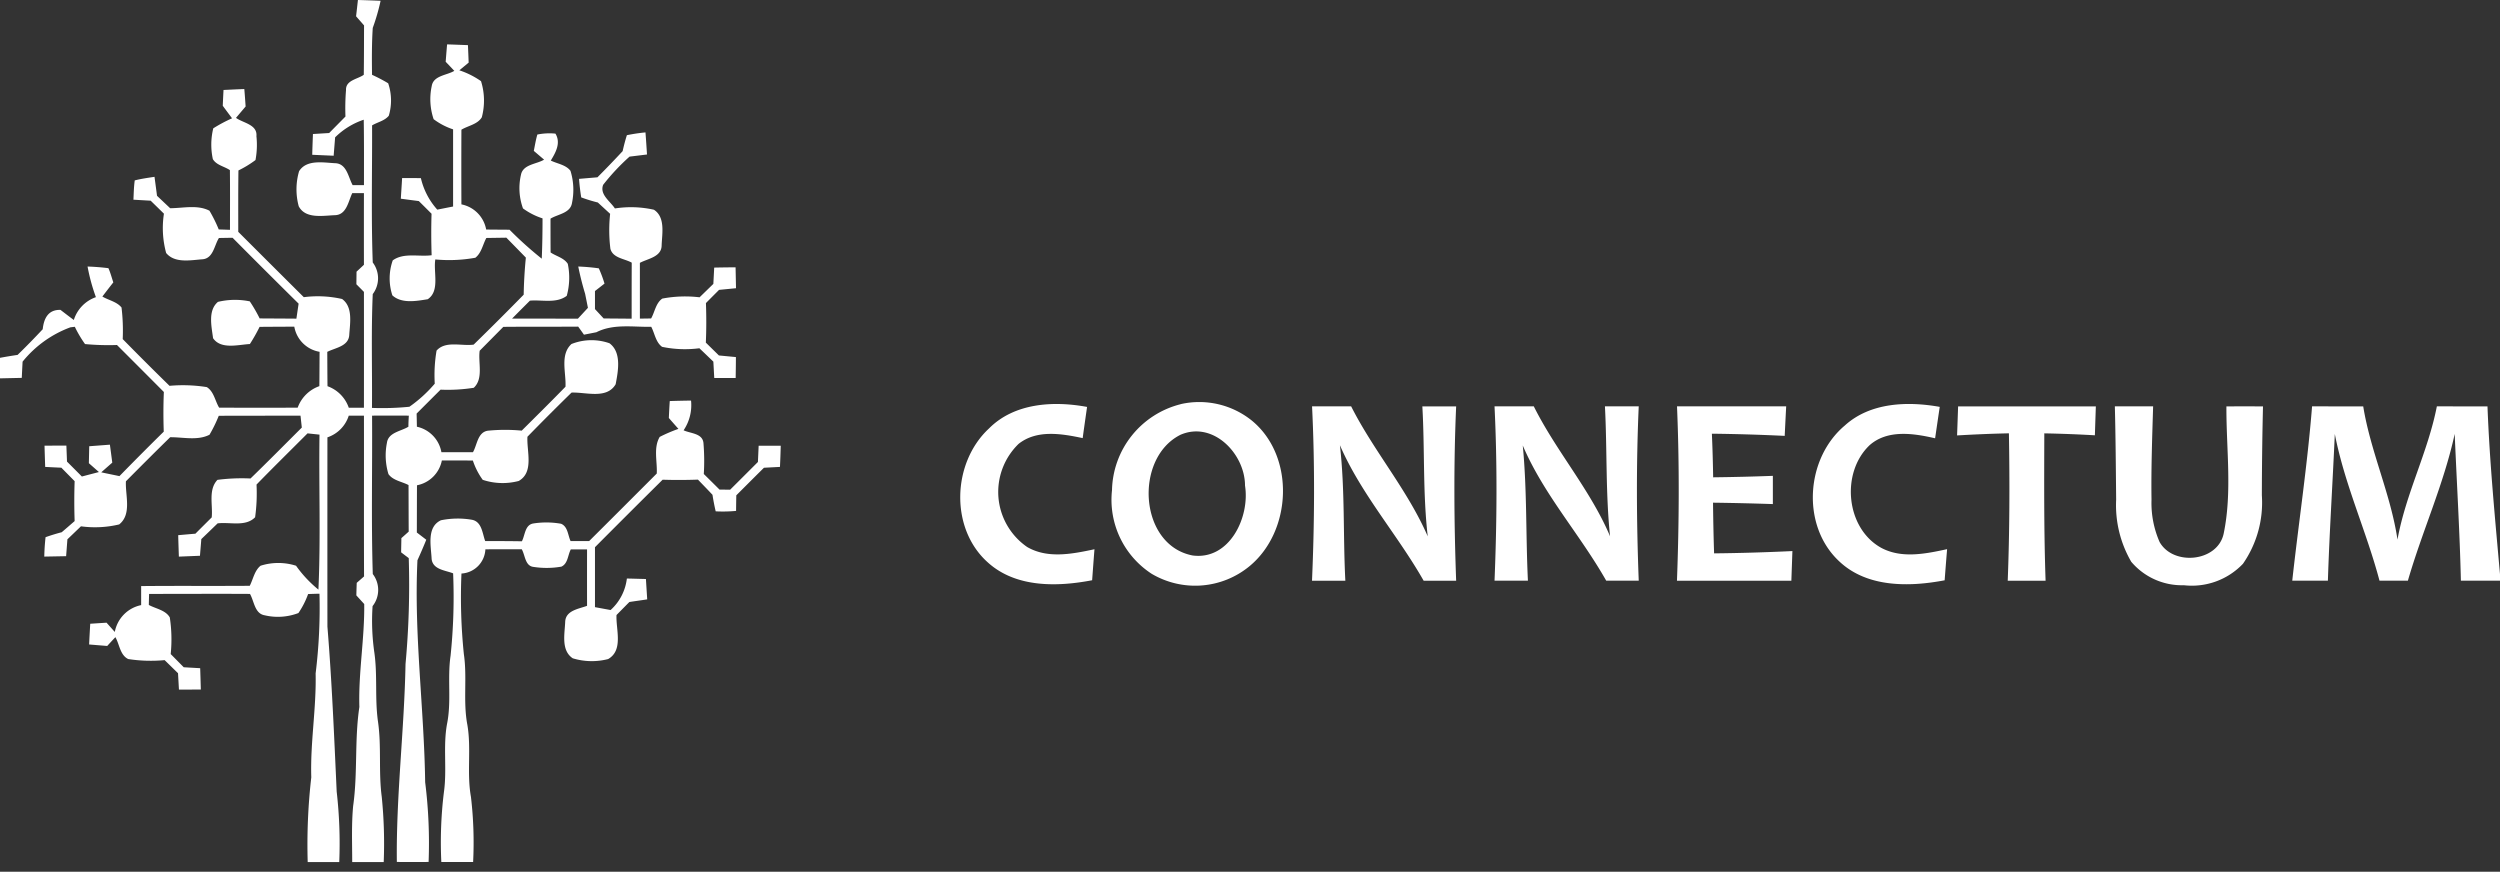 <svg width="152" height="53" fill="none" xmlns="http://www.w3.org/2000/svg"><rect width="100%" height="100%" fill="#333333" stroke="none"/><path d="M21.762 0c.46.012.918.029 1.378.048a12.61 12.61 0 01-.477 1.65c-.06.951-.057 1.899-.043 2.85.336.154.664.325.981.515a3.24 3.24 0 01.038 1.973c-.253.312-.689.39-1.016.588.011 2.778-.06 5.559.04 8.335a1.592 1.592 0 010 1.922c-.101 2.305-.026 4.611-.047 6.92.76.028 1.52.005 2.276-.07.572-.4 1.09-.872 1.541-1.403a8.893 8.893 0 01.11-2.011c.547-.619 1.526-.26 2.255-.364 1.024-1 2.038-2.011 3.042-3.036a28.15 28.15 0 01.132-2.254 373.01 373.01 0 00-1.185-1.212l-1.217.018c-.218.397-.295.913-.669 1.202a8.982 8.982 0 01-2.433.103c-.13.773.293 1.916-.462 2.419-.689.111-1.587.28-2.15-.235a3.296 3.296 0 01.023-2.127c.67-.487 1.593-.206 2.365-.313a39.615 39.615 0 01-.006-2.523c-.257-.257-.516-.516-.774-.77a123.68 123.68 0 01-1.094-.144c.026-.421.055-.836.078-1.255.381 0 .76 0 1.142.006.165.712.508 1.37.996 1.914.241-.048.72-.143.962-.189V7.865a4.117 4.117 0 01-1.183-.618 3.786 3.786 0 01-.115-2.017c.104-.642.919-.647 1.372-.922a89.4 89.4 0 00-.525-.553c.02-.263.063-.793.086-1.057.422.014.846.03 1.268.046.012.266.034.797.043 1.063l-.565.468c.469.154.912.376 1.317.659.224.713.24 1.474.048 2.196-.258.433-.832.508-1.24.756a490.738 490.738 0 000 4.54 1.904 1.904 0 011.505 1.53c.474.005.947.008 1.42.011a22.347 22.347 0 001.96 1.761c.035-.816.047-1.638.047-2.451a4.188 4.188 0 01-1.188-.605 3.593 3.593 0 01-.123-2.045c.126-.641.947-.64 1.406-.92l-.625-.533c.066-.332.12-.667.215-.994a3.721 3.721 0 011.099-.056c.344.564.02 1.142-.282 1.638.397.197.913.252 1.197.624.195.63.227 1.299.094 1.944-.092.636-.863.688-1.308.965 0 .685 0 1.37.006 2.054.341.234.812.327 1.045.694.134.644.112 1.31-.064 1.944-.633.479-1.5.23-2.238.293-.364.363-.726.725-1.088 1.092 1.334 0 2.67 0 4.003.005l.611-.661-.172-.858a17.454 17.454 0 01-.416-1.653c.419.015.836.051 1.25.11.136.3.251.61.346.927-.144.115-.436.341-.58.453v1.097l.53.572c.565 0 1.133.009 1.7.012 0-1.137 0-2.272.005-3.406-.44-.249-1.142-.272-1.297-.842A9.257 9.257 0 0137.096 13l-.748-.688a9.377 9.377 0 01-1.01-.311 13.51 13.51 0 01-.133-1.126l1.12-.095a61.613 61.613 0 001.532-1.592c.072-.327.156-.651.258-.969.373-.076.75-.133 1.13-.169.035.447.064.897.093 1.343l-1.062.13a13.165 13.165 0 00-1.605 1.715c-.223.593.43.997.715 1.436a6.347 6.347 0 012.373.078c.703.457.496 1.446.469 2.16 0 .713-.836.807-1.323 1.07v3.39l.683-.01c.223-.39.284-.935.68-1.208a7.434 7.434 0 012.266-.078l.838-.816c.012-.246.04-.745.051-.99.434-.01.867-.015 1.3-.017l.026 1.271-1.03.1c-.267.267-.534.534-.798.803.029.802.029 1.603-.006 2.405l.795.78 1.033.098c0 .423-.008.85-.014 1.274h-1.302c-.015-.248-.04-.747-.055-.997-.285-.272-.565-.545-.85-.813a6.812 6.812 0 01-2.266-.086c-.39-.28-.448-.816-.66-1.218-1.114.02-2.302-.197-3.335.33l-.757.149a27.44 27.44 0 00-.35-.49c-1.516.011-3.033 0-4.552.014l-1.438 1.452c-.103.728.244 1.688-.358 2.252-.668.105-1.345.144-2.02.114-.486.484-.97.97-1.456 1.455.006.197.014.598.017.799a1.932 1.932 0 011.49 1.547h1.92c.256-.444.28-1.203.896-1.304a10.59 10.59 0 012.067-.005c.892-.886 1.785-1.77 2.662-2.67.046-.848-.347-1.95.364-2.597.74-.293 1.56-.31 2.31-.046.75.553.526 1.701.376 2.492-.539.925-1.807.473-2.682.507a161.13 161.13 0 00-2.681 2.684c-.055.874.413 2.154-.53 2.69-.721.19-1.482.167-2.189-.069A4.253 4.253 0 0128.75 28a473.72 473.72 0 00-1.885-.005 1.91 1.91 0 01-1.512 1.51c-.006.956-.006 1.915-.009 2.872l.574.439a31.6 31.6 0 01-.537 1.248c-.218 4.51.407 8.994.469 13.495a29.76 29.76 0 01.209 4.848c-.645.004-1.29.004-1.931 0-.046-4.018.453-8.017.528-12.033.197-2.14.263-4.292.196-6.441-.115-.086-.347-.26-.462-.35 0-.214.012-.647.014-.865.112-.097.333-.295.445-.396-.006-.942-.006-1.884-.01-2.83-.404-.214-.943-.275-1.221-.667a3.904 3.904 0 01-.093-1.899c.083-.639.86-.702 1.306-.982 0-.223.012-.45.026-.673-.746-.003-1.491-.003-2.235 0 .023 3.21-.055 6.421.043 9.63a1.588 1.588 0 01-.012 1.95c-.064.948-.027 1.9.11 2.842.192 1.369.026 2.761.212 4.134.23 1.53.032 3.085.235 4.617.133 1.319.173 2.646.12 3.97h-1.916c0-1.138-.049-2.274.057-3.406.284-2 .078-4.027.379-6.027-.063-2.093.321-4.165.295-6.255-.12-.132-.361-.395-.479-.527.006-.255.014-.51.023-.762l.445-.39c-.012-3.26 0-6.517-.006-9.773h-.924a2.044 2.044 0 01-1.297 1.317c-.003 3.836-.003 7.67 0 11.503.273 3.34.41 6.685.563 10.034.162 1.422.215 2.855.156 4.285h-1.918c-.051-1.721.022-3.443.218-5.153-.066-2.11.312-4.2.264-6.313a32.63 32.63 0 00.234-4.849c-.172 0-.52.014-.691.02a5.035 5.035 0 01-.589 1.155 3.493 3.493 0 01-2.049.137c-.614-.1-.64-.858-.896-1.3-2.046-.012-4.091 0-6.134 0a61.92 61.92 0 00-.017.67c.424.234 1.021.312 1.276.762a8.88 8.88 0 01.055 2.225l.792.802c.333.02.666.038 1 .057.015.433.027.865.039 1.298-.445 0-.89.005-1.33.005-.02-.332-.037-.665-.056-.997-.273-.266-.543-.533-.815-.796a8.94 8.94 0 01-2.213-.066c-.499-.24-.53-.9-.781-1.331-.124.131-.373.4-.496.535l-1.1-.09c.018-.422.044-.84.067-1.261.33-.02.662-.043.992-.064l.502.564a2.045 2.045 0 011.602-1.632v-1.157c2.2-.023 4.402 0 6.603-.017.209-.407.286-.92.657-1.22a3.556 3.556 0 012.158 0 7.35 7.35 0 001.36 1.452c.143-3.136.022-6.28.065-9.423-.18-.02-.547-.057-.726-.078-1.036 1.037-2.08 2.063-3.102 3.113.033.664.005 1.33-.086 1.988-.582.596-1.532.278-2.28.372-.33.32-.66.64-.991.956-.026.338-.055.677-.083 1.014l-1.282.052c-.014-.435-.03-.868-.04-1.304.35-.03.697-.063 1.045-.09.33-.333.662-.662.992-.991.078-.754-.223-1.68.35-2.283a11.496 11.496 0 012.009-.083c1.053-1.02 2.08-2.062 3.119-3.096l-.079-.724c-1.658.005-3.314 0-4.97.008a8.542 8.542 0 01-.563 1.152c-.731.372-1.604.143-2.392.152-.905.885-1.798 1.781-2.69 2.678-.046.853.37 2.002-.41 2.623-.76.182-1.549.22-2.324.115-.275.263-.547.527-.824.79l-.078 1.026-1.328.025c.008-.395.034-.788.078-1.18.321-.114.648-.215.981-.301.264-.223.526-.452.787-.679a35.921 35.921 0 010-2.426c-.27-.274-.54-.546-.807-.819-.33-.014-.657-.03-.984-.048-.014-.43-.029-.862-.04-1.292.445 0 .887-.005 1.329-.005.012.326.026.65.037.973l.905.908c.344-.092.691-.18 1.036-.272l-.611-.538.022-1.031 1.257-.095c.048.364.098.728.144 1.092-.167.146-.503.44-.67.59.368.078.739.152 1.106.23.89-.911 1.787-1.813 2.694-2.704-.028-.805-.028-1.61.006-2.412-.948-.953-1.898-1.905-2.85-2.856-.648.022-1.297.003-1.942-.057a6.897 6.897 0 01-.62-1.049 8.9 8.9 0 00-.273.032 6.733 6.733 0 00-2.904 2.088c-.012.246-.038.739-.049.985L0 23.004v-1.248a27.22 27.22 0 011.07-.178 46.26 46.26 0 001.527-1.56c.069-.656.333-1.198 1.08-1.177.269.206.538.412.811.615a2.146 2.146 0 011.343-1.389c-.221-.605-.391-1.228-.508-1.862.424.014.85.048 1.268.1.127.278.198.573.299.863-.224.284-.445.57-.666.862.379.226.878.312 1.165.667.076.637.1 1.279.072 1.92.938.956 1.886 1.903 2.846 2.841a9.2 9.2 0 012.266.078c.431.264.503.842.75 1.248 1.592.009 3.184.012 4.777 0a2.16 2.16 0 011.317-1.306c.008-.696.008-1.392.014-2.088a1.877 1.877 0 01-1.538-1.53c-.703.006-1.407.006-2.11.014-.177.36-.374.707-.59 1.043-.721.04-1.76.344-2.239-.355-.09-.707-.327-1.687.298-2.208a4.45 4.45 0 011.935-.031c.222.332.422.678.6 1.037.742.005 1.489.008 2.234.014l.135-.912a583.015 583.015 0 01-4.014-4.004c-.278 0-.554.009-.83.012-.284.444-.338 1.218-.975 1.292-.729.051-1.707.264-2.235-.38a5.761 5.761 0 01-.135-2.39c-.266-.263-.537-.527-.806-.79l-1.048-.06c.018-.39.026-.784.079-1.174.396-.1.8-.156 1.202-.217.052.384.103.767.153 1.154l.798.754c.789 0 1.658-.226 2.39.152.216.366.405.747.565 1.14.227.005.457.014.683.022 0-1.211.009-2.418-.005-3.629-.336-.229-.82-.3-1.037-.67a4.17 4.17 0 01.026-1.872c.365-.23.747-.434 1.142-.61-.19-.255-.379-.507-.565-.762.014-.32.029-.639.046-.96.422-.02.844-.042 1.265-.056.03.352.055.707.079 1.06-.147.174-.44.518-.586.693.448.32 1.308.401 1.243 1.114a5.01 5.01 0 01-.057 1.45 6.339 6.339 0 01-1.037.632c-.017 1.244-.011 2.486-.011 3.732 1.326 1.326 2.654 2.65 3.985 3.973a6.665 6.665 0 012.328.111c.67.487.482 1.464.436 2.178-.035.701-.844.784-1.337 1.036.005.696.005 1.392.014 2.088a2.127 2.127 0 011.294 1.31h.921c.003-2.35.003-4.697 0-7.044a88.1 88.1 0 00-.459-.464l.009-.765c.112-.105.338-.312.45-.42a1020.43 1020.43 0 010-4.357h-.709c-.247.512-.344 1.338-1.076 1.343-.723.029-1.776.234-2.18-.546a3.94 3.94 0 01.022-2.128c.453-.725 1.466-.524 2.188-.487.712.017.8.848 1.07 1.335h.687c0-1.326.008-2.652-.014-3.979a4.508 4.508 0 00-1.74 1.072c-.028.372-.06.744-.088 1.117-.436-.018-.87-.038-1.303-.057.011-.422.026-.843.043-1.263l.987-.06c.33-.336.66-.668.99-1.003-.02-.536-.009-1.072.034-1.607-.028-.604.704-.659 1.08-.93.014-1.003.012-2.003.017-3.002-.12-.14-.364-.415-.485-.555.038-.332.076-.662.112-.991z" fill="#fff"/><path d="M40.722 24.384c.43-.014.86-.023 1.294-.029a2.734 2.734 0 01-.453 1.807c.415.198 1.156.175 1.208.78.051.625.058 1.252.02 1.877.321.318.64.632.958.95.161 0 .482 0 .643.006.566-.562 1.128-1.126 1.69-1.687l.044-.989h1.343c-.012.43-.026.858-.047 1.289l-.973.051c-.562.556-1.122 1.117-1.681 1.676-.006.234-.012.71-.014.948a8.534 8.534 0 01-1.24.026 13.167 13.167 0 01-.195-1.006c-.293-.312-.589-.615-.884-.922-.718.026-1.433.028-2.147.005a747.673 747.673 0 00-4.114 4.105v3.644l.95.175a3.061 3.061 0 00.99-1.916c.384.008.771.02 1.158.03l.078 1.238c-.361.057-.723.103-1.084.16-.261.261-.522.528-.782.791-.046.868.433 2.14-.51 2.678a3.968 3.968 0 01-2.15-.046c-.723-.481-.488-1.49-.46-2.222.03-.694.83-.78 1.329-.969a785.334 785.334 0 010-3.432h-.987c-.187.346-.17.862-.571 1.049a5.203 5.203 0 01-1.7.017c-.516-.06-.504-.722-.714-1.074-.734 0-1.472 0-2.209.005a1.545 1.545 0 01-1.455 1.472 33.66 33.66 0 00.146 4.901c.21 1.424-.057 2.879.213 4.299.249 1.45-.043 2.933.218 4.382.154 1.313.198 2.636.132 3.956h-1.933a24.994 24.994 0 01.157-4.247c.195-1.376-.06-2.776.189-4.145.278-1.366.014-2.77.215-4.142.174-1.666.226-3.342.156-5.015-.477-.189-1.222-.223-1.306-.862-.034-.78-.321-1.95.565-2.366a5.117 5.117 0 011.88-.031c.61.115.636.822.811 1.297.744-.003 1.487.001 2.23.012.198-.37.18-1 .697-1.083a5.112 5.112 0 011.684.017c.416.17.416.702.58 1.052h1.13c1.373-1.366 2.742-2.735 4.11-4.105.04-.73-.212-1.567.18-2.228.368-.187.748-.35 1.137-.487-.195-.22-.39-.44-.582-.662.015-.34.032-.684.056-1.03zM71.782 24.572a5.099 5.099 0 014.348 1.014c2.623 2.174 2.423 6.702-.153 8.833a5.194 5.194 0 01-5.954.469 5.363 5.363 0 01-2.413-5.085 5.501 5.501 0 011.202-3.317 5.518 5.518 0 012.97-1.91v-.004zm-.042 1.88c-2.793 1.438-2.489 6.694.771 7.321 2.25.298 3.493-2.34 3.186-4.247 0-1.944-1.961-3.971-3.954-3.078l-.003.005zM60.144 26.038c1.544-1.543 3.914-1.675 5.95-1.297-.09.633-.182 1.263-.267 1.896-1.278-.269-2.786-.53-3.895.35a4.074 4.074 0 00-1.226 3.26 4.066 4.066 0 001.748 3.012c1.251.725 2.755.419 4.09.135-.05.625-.095 1.258-.142 1.885-2.115.406-4.61.461-6.316-1.06-2.355-2.072-2.203-6.098.058-8.18zM79.774 24.707h2.376c1.384 2.735 3.432 5.081 4.657 7.905-.304-2.623-.178-5.27-.328-7.903h2.055c-.156 3.532-.128 7.067 0 10.598h-1.977c-1.596-2.808-3.796-5.256-5.09-8.237.312 2.735.188 5.494.33 8.24H79.77c.153-3.534.176-7.073.003-10.603zM90.868 24.707h2.387c1.366 2.738 3.439 5.07 4.637 7.9-.275-2.624-.174-5.268-.312-7.9h2.055c-.157 3.531-.135 7.069 0 10.598h-1.978c-1.587-2.805-3.802-5.236-5.073-8.22.264 2.73.18 5.479.313 8.22h-2.03c.145-3.53.172-7.067 0-10.598zM101.962 24.707h6.638a350.25 350.25 0 00-.09 1.794 120.002 120.002 0 00-4.428-.132c.04.886.064 1.77.078 2.652 1.208-.014 2.418-.044 3.63-.089v1.716a171.024 171.024 0 00-3.638-.085c.011 1.028.031 2.054.065 3.082 1.588-.017 3.174-.064 4.761-.14-.02.6-.043 1.202-.063 1.804-2.318-.003-4.637-.003-6.956 0 .132-3.533.152-7.07.003-10.602zM112.177 25.86c1.55-1.397 3.806-1.47 5.759-1.122a565.71 565.71 0 00-.281 1.91c-1.306-.3-2.878-.546-3.975.413-1.767 1.664-1.466 5.056.704 6.25 1.242.661 2.691.361 4 .078-.052.63-.102 1.261-.149 1.893-2.158.41-4.726.453-6.423-1.165-2.312-2.167-2.031-6.257.365-8.256zM119.053 24.71c2.793-.005 5.582 0 8.374 0-.02.587-.04 1.172-.058 1.756a79.575 79.575 0 00-3.075-.118c-.009 2.988-.026 5.975.078 8.96-.769.003-1.536.003-2.302 0 .115-2.988.124-5.975.072-8.962-1.053.022-2.1.068-3.151.128l.062-1.764zM128.583 24.707h2.327c-.057 1.893-.126 3.786-.098 5.68a5.91 5.91 0 00.491 2.566c.832 1.478 3.55 1.214 3.9-.528.522-2.535.149-5.148.163-7.716.74-.003 1.482-.003 2.224 0a243.834 243.834 0 00-.069 5.41 6.523 6.523 0 01-1.15 4.16 4.288 4.288 0 01-3.595 1.303 4.034 4.034 0 01-3.196-1.426 6.839 6.839 0 01-.918-3.773c-.019-1.892-.031-3.788-.079-5.676zM140.574 24.704c1.036.005 2.071.005 3.11.005.448 2.764 1.67 5.33 2.083 8.1.5-2.787 1.854-5.327 2.394-8.105 1.024.005 2.051.005 3.078.005.129 3.409.46 6.808.761 10.206v.39h-2.378c-.069-2.98-.253-5.952-.376-8.926-.663 3.065-1.98 5.923-2.846 8.926h-1.727c-.795-3.007-2.124-5.855-2.716-8.92-.131 2.973-.326 5.944-.421 8.92h-2.167c.39-3.535.924-7.055 1.205-10.601z" fill="#fff"/></svg>